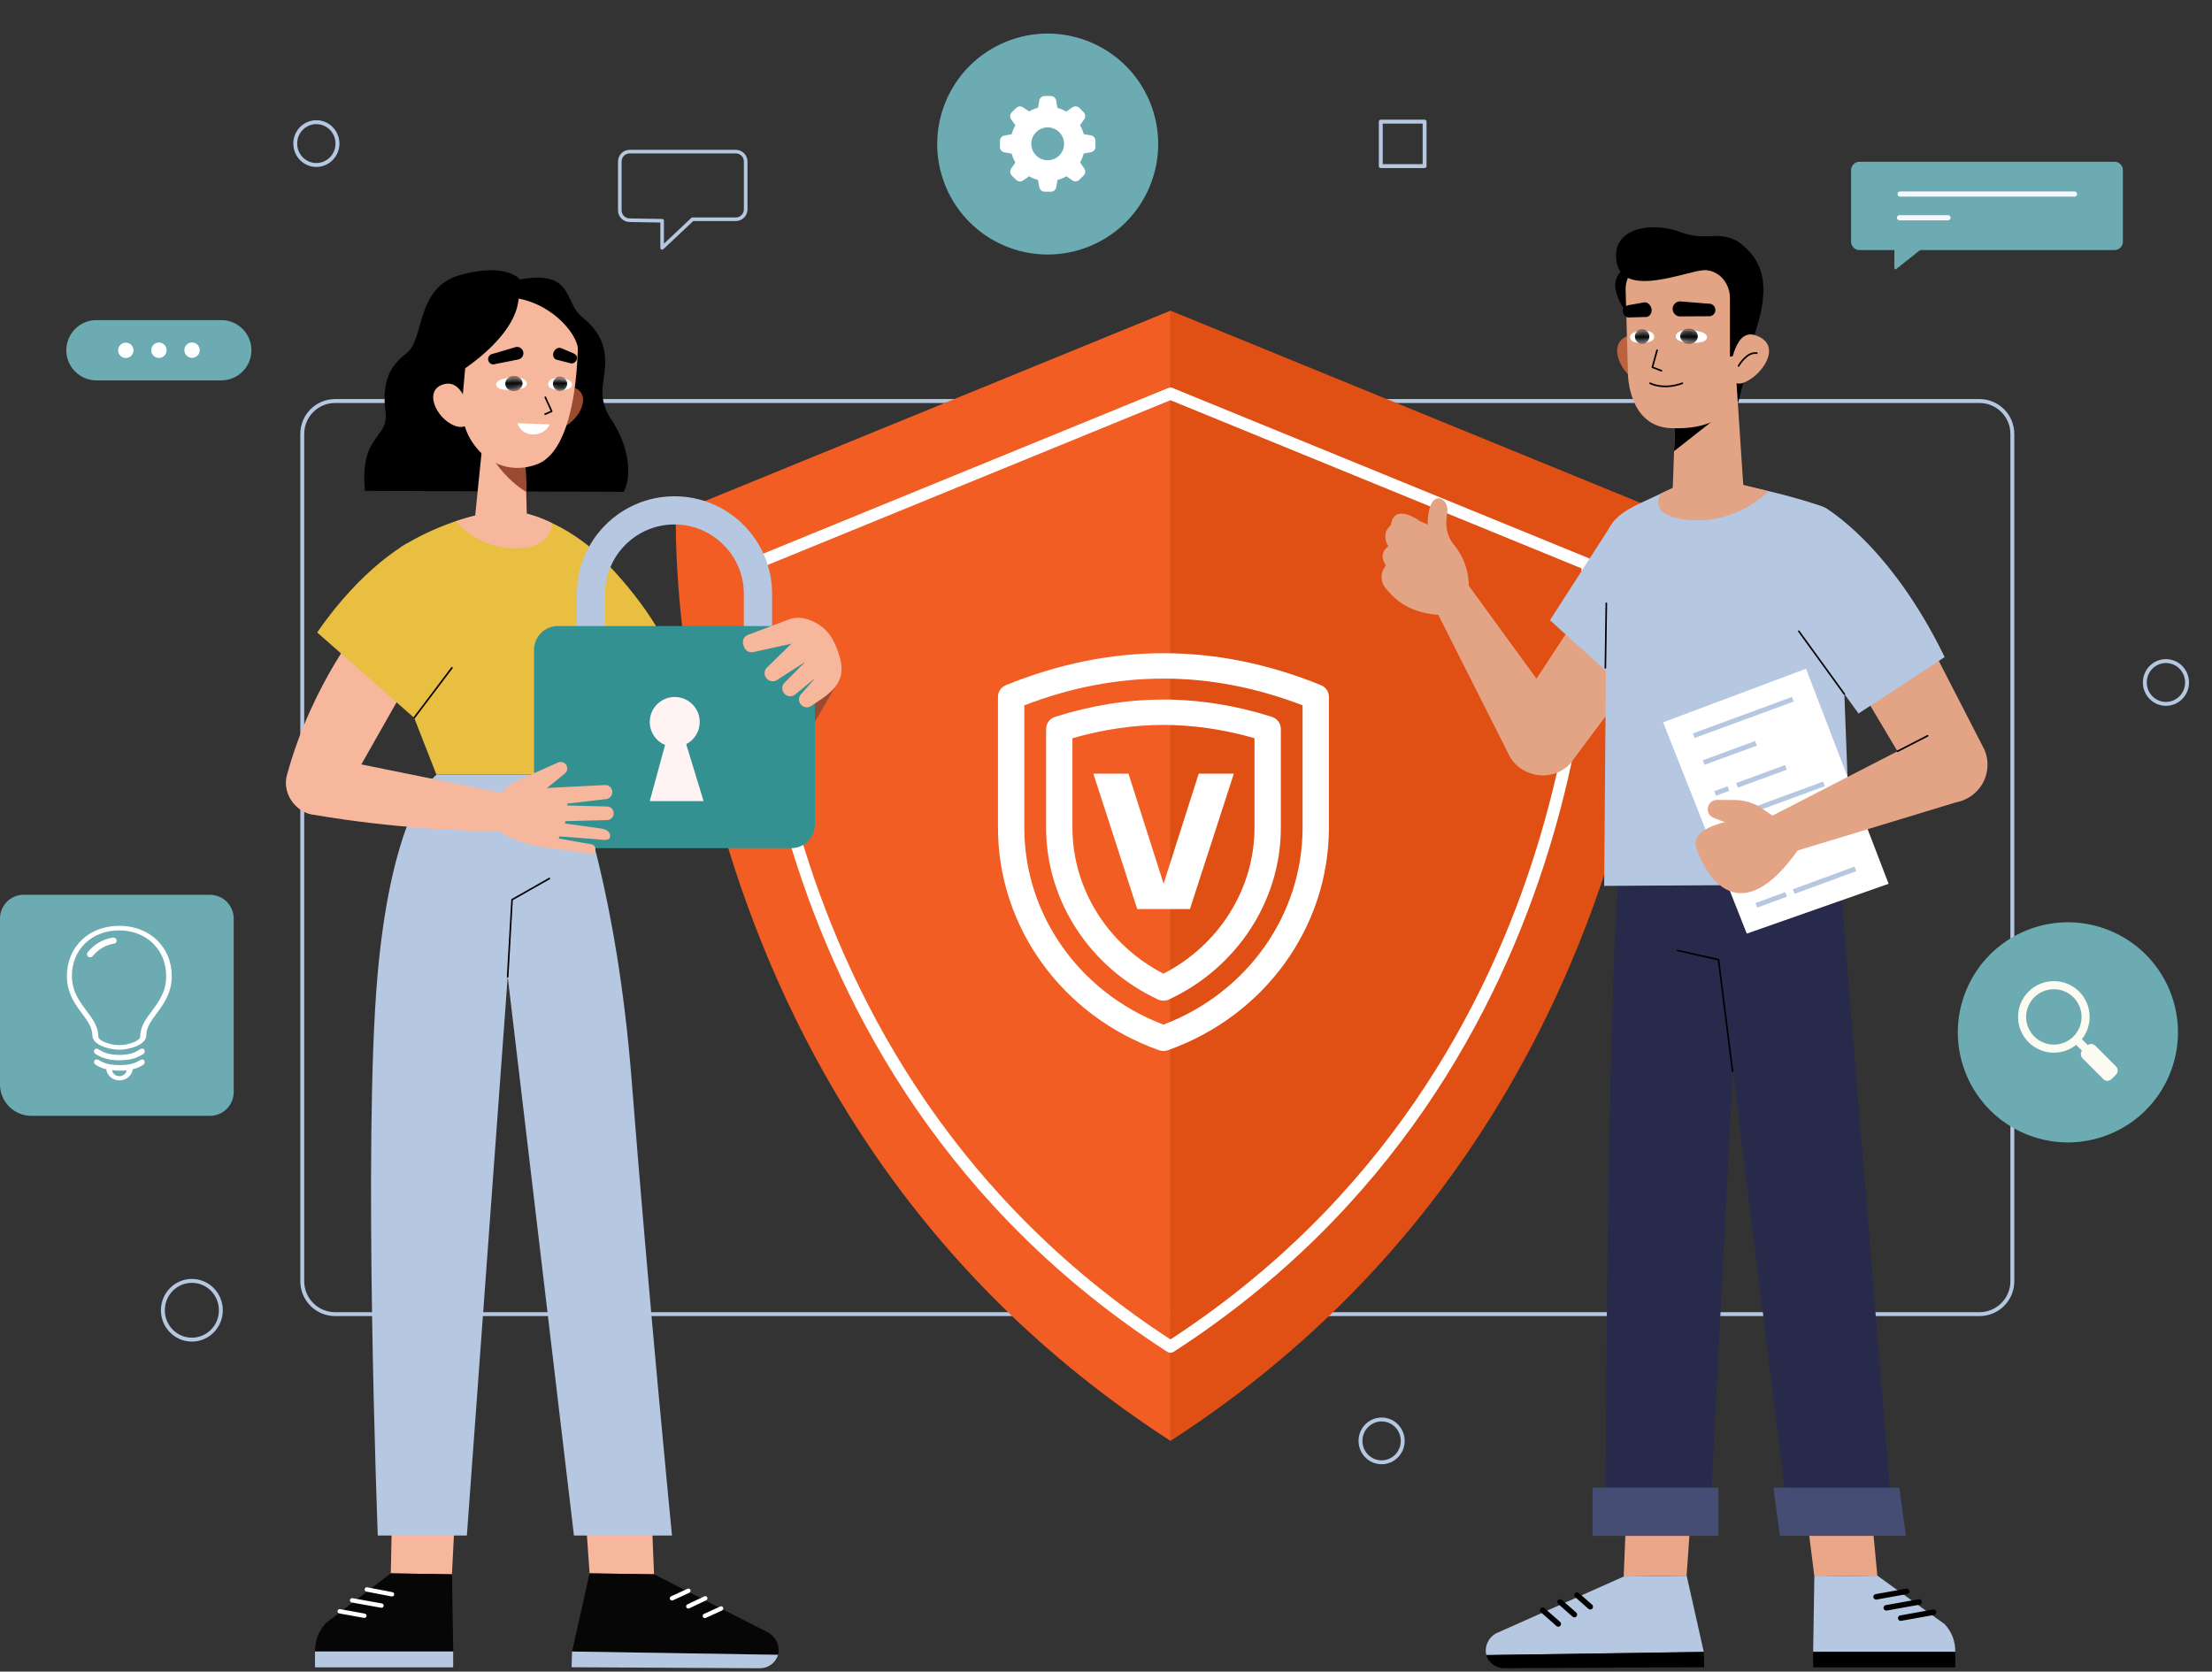 <svg width="430" height="325" viewBox="0 0 430 325" fill="none" xmlns="http://www.w3.org/2000/svg">
<rect x="0" y="0" width="430" height="325" fill="#333333" stroke="none"/>
<path d="M384.797 77.968H65.15C61.62 77.968 58.758 80.83 58.758 84.361V249.108C58.758 252.639 61.62 255.501 65.15 255.501H384.797C388.327 255.501 391.189 252.639 391.189 249.108V84.361C391.189 80.83 388.327 77.968 384.797 77.968Z" stroke="#B6C7E1" stroke-width="0.76" stroke-linecap="round" stroke-linejoin="round"/>
<path d="M122.393 29.476H143.039C144.091 29.476 144.958 30.343 144.958 31.418V40.688C144.958 41.764 144.102 42.63 143.039 42.63H134.623L128.716 48.191V42.919L122.358 42.815C121.318 42.792 120.486 41.937 120.486 40.873V31.418C120.486 30.343 121.341 29.476 122.405 29.476H122.393Z" stroke="#B6C7E1" stroke-width="0.7" stroke-linecap="round" stroke-linejoin="round"/>
<path d="M42.933 254.749C42.933 257.905 40.413 260.46 37.303 260.46C34.194 260.46 31.662 257.905 31.662 254.749C31.662 251.594 34.182 249.039 37.303 249.039C40.424 249.039 42.933 251.594 42.933 254.749Z" stroke="#B6C7E1" stroke-width="0.76" stroke-linecap="round" stroke-linejoin="round"/>
<path d="M425.151 132.691C425.151 134.992 423.313 136.853 421.047 136.853C418.781 136.853 416.943 134.992 416.943 132.691C416.943 130.391 418.781 128.53 421.047 128.53C423.313 128.53 425.151 130.391 425.151 132.691Z" stroke="#B6C7E1" stroke-width="0.76" stroke-linecap="round" stroke-linejoin="round"/>
<path d="M272.68 280.146C272.68 282.446 270.842 284.307 268.576 284.307C266.31 284.307 264.472 282.446 264.472 280.146C264.472 277.845 266.31 275.984 268.576 275.984C270.842 275.984 272.68 277.845 272.68 280.146Z" stroke="#B6C7E1" stroke-width="0.76" stroke-linecap="round" stroke-linejoin="round"/>
<path d="M65.601 27.915C65.601 30.215 63.763 32.077 61.497 32.077C59.232 32.077 57.394 30.215 57.394 27.915C57.394 25.615 59.232 23.754 61.497 23.754C63.763 23.754 65.601 25.615 65.601 27.915Z" stroke="#B6C7E1" stroke-width="0.76" stroke-linecap="round" stroke-linejoin="round"/>
<path d="M276.934 23.65H268.415V32.296H276.934V23.65Z" stroke="#B6C7E1" stroke-width="0.76" stroke-linecap="round" stroke-linejoin="round"/>
<path d="M227.539 60.398L131.398 99.723C131.398 99.723 127.029 215.215 227.539 280.146V60.398Z" fill="#F15D22"/>
<path d="M227.54 60.398L323.681 99.723C323.681 99.723 328.05 215.215 227.54 280.146V60.398Z" fill="#E04F14"/>
<path d="M308.595 109.699L227.528 76.535L146.46 109.699C146.46 109.699 142.773 207.077 227.528 261.824C312.271 207.077 308.595 109.699 308.595 109.699Z" stroke="white" stroke-width="2.36" stroke-linecap="round" stroke-linejoin="round"/>
<g clip-path="url(#clip0_12_3248)">
<path d="M253.211 137.132C235.158 130.203 217.174 130.204 199.121 137.132V160.939C199.121 177.872 209.88 193.032 226.164 199.214C242.449 193.033 253.21 177.872 253.211 160.939V137.132ZM258.332 160.939C258.331 180.246 245.845 197.508 227.051 204.182C226.48 204.385 225.852 204.385 225.28 204.182C206.487 197.508 194.001 180.246 194 160.939V135.477C194 134.484 194.618 133.587 195.567 133.202C215.939 124.933 236.393 124.933 256.765 133.202C257.713 133.587 258.332 134.484 258.332 135.477V160.939Z" fill="white"/>
<path d="M243.867 143.529C237.918 141.812 231.993 140.945 226.172 140.945C220.35 140.945 214.425 141.812 208.476 143.529V160.934C208.476 172.864 215.434 183.788 226.172 189.308C236.91 183.788 243.867 172.864 243.867 160.934V143.529ZM248.988 160.934C248.988 175.185 240.406 188.166 227.288 194.302C226.583 194.631 225.76 194.631 225.055 194.302C211.937 188.166 203.355 175.185 203.355 160.934V141.71L203.389 141.318C203.539 140.418 204.197 139.659 205.116 139.367C212.134 137.144 219.196 136.009 226.172 136.009C233.148 136.009 240.209 137.144 247.228 139.367C248.278 139.7 248.987 140.645 248.988 141.71V160.934Z" fill="white"/>
<path d="M212.541 150.42L221.075 176.746H231.316L239.851 150.42H233.023L226.196 171.81L219.368 150.42H212.541Z" fill="white"/>
</g>
<path d="M43.013 73.957H18.749C15.513 73.957 12.889 71.333 12.889 68.096C12.889 64.86 15.513 62.236 18.749 62.236H43.013C46.25 62.236 48.874 64.86 48.874 68.096C48.874 71.333 46.25 73.957 43.013 73.957Z" fill="#6CABB2"/>
<path d="M25.951 68.108C25.951 68.94 25.28 69.611 24.46 69.611C23.628 69.611 22.957 68.94 22.957 68.119C22.957 67.287 23.628 66.617 24.448 66.617C25.28 66.617 25.951 67.287 25.951 68.108Z" fill="white"/>
<path d="M32.389 68.085C32.389 68.917 31.719 69.588 30.898 69.588C30.066 69.588 29.395 68.917 29.395 68.096C29.395 67.264 30.066 66.594 30.887 66.594C31.719 66.594 32.389 67.264 32.389 68.085Z" fill="white"/>
<path d="M38.829 68.073C38.829 68.906 38.158 69.576 37.338 69.576C36.517 69.576 35.835 68.906 35.835 68.085C35.835 67.252 36.505 66.582 37.326 66.582C38.158 66.582 38.829 67.252 38.829 68.073Z" fill="white"/>
<path d="M361.469 48.618L411.048 48.618C411.948 48.618 412.678 47.889 412.678 46.988V33.082C412.678 32.182 411.948 31.452 411.048 31.452L361.469 31.452C360.569 31.452 359.839 32.182 359.839 33.082V46.988C359.839 47.889 360.569 48.618 361.469 48.618Z" fill="#6CABB2"/>
<path d="M403.269 37.729H369.376" stroke="#F8F7FF" stroke-width="1.01" stroke-linecap="round" stroke-linejoin="round"/>
<path d="M378.681 42.33H369.26" stroke="#F8F7FF" stroke-width="1.01" stroke-linecap="round" stroke-linejoin="round"/>
<path d="M368.255 46.156V52.156C368.255 52.329 368.463 52.433 368.602 52.317L376.358 46.156H368.255Z" fill="#6CABB2"/>
<path d="M4.635 173.971H40.805C43.36 173.971 45.429 176.04 45.429 178.595V212.326C45.429 214.88 43.36 216.949 40.805 216.949H6.103C2.74 216.949 0 214.21 0 210.846V178.583C0 176.028 2.069 173.959 4.624 173.959L4.635 173.971Z" fill="#6CABB2"/>
<path d="M410.081 220.523C421.02 216.052 426.264 203.56 421.793 192.621C417.322 181.683 404.83 176.439 393.891 180.91C382.953 185.381 377.709 197.873 382.18 208.811C386.651 219.75 399.143 224.994 410.081 220.523Z" fill="#6CABB2"/>
<path d="M399.257 204.673C395.419 204.673 392.298 201.552 392.298 197.714C392.298 193.876 395.419 190.755 399.257 190.755C403.095 190.755 406.216 193.876 406.216 197.714C406.216 201.552 403.095 204.673 399.257 204.673ZM399.257 192.327C396.286 192.327 393.87 194.743 393.87 197.714C393.87 200.685 396.286 203.101 399.257 203.101C402.228 203.101 404.644 200.685 404.644 197.714C404.644 194.743 402.228 192.327 399.257 192.327Z" fill="#FBFBF1"/>
<path d="M404.158 201.501L403.046 202.612L405.098 204.664L406.21 203.552L404.158 201.501Z" fill="#FBFBF1"/>
<path d="M404.824 205.759L408.887 209.822C409.32 210.255 410.023 210.255 410.456 209.822L411.355 208.923C411.789 208.489 411.789 207.787 411.355 207.353L407.293 203.291C406.859 202.858 406.157 202.858 405.723 203.291L404.824 204.19C404.391 204.623 404.391 205.326 404.824 205.759Z" fill="#FBFBF1"/>
<path d="M211.794 47.888C222.774 43.401 228.037 30.861 223.549 19.881C219.062 8.901 206.523 3.638 195.542 8.126C184.562 12.613 179.299 25.152 183.787 36.133C188.274 47.113 200.813 52.376 211.794 47.888Z" fill="#6CABB2"/>
<path d="M212.061 26.32L210.674 26.077C210.512 25.464 210.27 24.887 209.958 24.343L210.767 23.187C211.067 22.759 211.009 22.181 210.651 21.812L209.819 20.979C209.449 20.621 208.871 20.575 208.443 20.887L207.287 21.696C206.744 21.384 206.154 21.141 205.553 20.979L205.311 19.558C205.218 19.049 204.79 18.679 204.282 18.667H203.08C202.559 18.667 202.109 19.037 202.028 19.558L201.785 20.945C201.172 21.107 200.594 21.349 200.051 21.661L198.895 20.887C198.467 20.586 197.889 20.644 197.519 21.002L196.687 21.835C196.317 22.205 196.271 22.783 196.571 23.21L197.381 24.366C197.069 24.91 196.826 25.499 196.664 26.1L195.277 26.343C194.768 26.435 194.387 26.875 194.387 27.395V28.574C194.387 29.094 194.757 29.545 195.277 29.626L196.664 29.869C196.826 30.481 197.069 31.059 197.381 31.603L196.571 32.759C196.271 33.186 196.329 33.764 196.687 34.134L197.519 34.966C197.889 35.336 198.467 35.383 198.895 35.082L200.051 34.273C200.594 34.585 201.184 34.828 201.785 34.99L202.028 36.377C202.12 36.885 202.559 37.267 203.08 37.267H204.282C204.802 37.267 205.253 36.897 205.334 36.377L205.576 34.99C206.189 34.828 206.767 34.585 207.31 34.273L208.443 35.071C208.871 35.371 209.449 35.313 209.819 34.955L210.651 34.123C211.021 33.753 211.067 33.175 210.767 32.747L209.958 31.579C210.27 31.036 210.512 30.447 210.674 29.846L212.061 29.603C212.57 29.51 212.951 29.071 212.951 28.551V27.372C212.951 26.852 212.582 26.412 212.061 26.32ZM203.658 31.152C201.9 31.152 200.479 29.73 200.479 27.961C200.479 26.193 201.9 24.771 203.669 24.771C205.426 24.771 206.848 26.193 206.848 27.961C206.848 27.961 206.848 27.973 206.848 27.984C206.848 29.741 205.415 31.152 203.669 31.152H203.658Z" fill="white"/>
<path d="M23.19 180C17.254 180 13 184.112 13 189.79C13 193.094 14.591 195.231 15.968 197.083C17.044 198.536 17.947 199.782 17.947 201.274C17.947 203.249 21.429 204.095 23.194 204.095C24.959 204.095 28.441 203.249 28.441 201.274C28.441 199.742 29.387 198.492 30.42 197.083C31.797 195.231 33.388 193.094 33.388 189.79C33.388 184.151 29.13 180 23.198 180H23.19ZM29.561 196.525C28.366 198.1 27.258 199.592 27.258 201.543C27.258 202.374 24.911 203.201 23.186 203.201C21.46 203.201 19.114 202.37 19.114 201.543C19.114 199.592 18.006 198.1 16.811 196.525C15.438 194.657 13.977 192.75 13.977 189.723C13.977 184.622 17.828 180.89 23.138 180.89C28.449 180.89 32.299 184.622 32.299 189.723C32.343 192.75 30.926 194.657 29.557 196.525H29.561Z" fill="white"/>
<path d="M18.544 204.899C19.791 205.746 21.294 206.149 23.229 206.149C25.165 206.149 26.625 205.746 27.875 204.899C28.176 204.697 28.219 204.333 28.006 204.052C27.792 203.771 27.381 203.89 27.08 204.091C26.09 204.776 24.8 205.1 23.21 205.1C21.619 205.1 20.329 204.78 19.296 204.091C18.995 203.89 18.631 203.81 18.413 204.052C18.156 204.333 18.243 204.697 18.544 204.899Z" fill="white"/>
<path d="M27.107 206.189C25.948 206.952 24.483 207.075 23.237 207.075C21.433 207.075 20.269 206.794 19.323 206.149C19.023 205.947 18.631 205.908 18.413 206.149C18.199 206.43 18.283 206.794 18.544 206.996C19.232 207.439 19.921 207.72 20.649 207.882C20.779 209.089 21.895 210.059 23.229 210.059C24.563 210.059 25.678 209.093 25.809 207.882C26.541 207.72 27.23 207.439 27.875 206.996C28.175 206.794 28.219 206.43 28.005 206.149C27.792 205.868 27.368 205.987 27.107 206.189ZM23.189 209.228C22.303 209.228 21.844 208.563 21.797 208.072C22.184 208.112 22.802 208.163 23.189 208.163C23.577 208.163 24.187 208.148 24.618 208.108C24.555 208.603 24.064 209.228 23.189 209.228Z" fill="white"/>
<path d="M21.939 182.295C19.96 182.616 18.413 183.502 17.036 185.156C16.822 185.437 16.866 185.801 17.123 186.003C17.253 186.082 17.38 186.126 17.511 186.126C17.681 186.126 17.898 186.047 18.025 185.884C19.185 184.515 20.475 183.747 22.152 183.466C22.497 183.427 22.754 183.102 22.667 182.782C22.623 182.461 22.323 182.26 21.935 182.299L21.939 182.295Z" fill="white"/>
<path d="M327.865 306.34L329.067 289.243L316.317 289.81L315.635 306.525L327.865 306.34Z" fill="#E9A788"/>
<path d="M315.635 306.525L290.932 317.518C289.349 318.304 288.528 320.084 288.932 321.795L331.206 321.182L327.877 306.351L315.647 306.525H315.635Z" fill="#B6C7E1"/>
<path d="M331.194 321.171L331.287 324.153L292.365 324.338C290.782 324.338 289.372 323.298 288.909 321.784L331.183 321.171H331.194Z" fill="black"/>
<path d="M306.572 310.131L309.138 312.397" stroke="black" stroke-width="1.07" stroke-linecap="round" stroke-linejoin="round"/>
<path d="M303.266 311.461L306.052 313.923" stroke="black" stroke-width="1.07" stroke-linecap="round" stroke-linejoin="round"/>
<path d="M299.891 313.068L302.919 315.738" stroke="black" stroke-width="1.07" stroke-linecap="round" stroke-linejoin="round"/>
<path d="M315.381 166.85C312.549 170.827 312.029 297.994 312.029 297.994H332.27L339.067 164.931L315.37 166.85H315.381Z" fill="#272A4B"/>
<path d="M334.061 289.243H309.578V298.618H334.061V289.243Z" fill="#454D75"/>
<path d="M364.937 306.34L363.319 288.966L350.568 289.532L352.707 306.525L364.937 306.34Z" fill="#E9A788"/>
<path d="M364.937 306.34L378.069 315.807C379.468 317.402 380.092 319.055 380.092 321.171H352.464L352.696 306.513L364.926 306.34H364.937Z" fill="#B6C7E1"/>
<path d="M380.092 321.171H352.464V324.176H380.092V321.171Z" fill="black"/>
<path d="M364.706 310.467L370.624 309.403" stroke="black" stroke-width="1.07" stroke-linecap="round" stroke-linejoin="round"/>
<path d="M366.682 312.605L373.051 311.461" stroke="black" stroke-width="1.07" stroke-linecap="round" stroke-linejoin="round"/>
<path d="M369.492 314.605L375.861 313.461" stroke="black" stroke-width="1.07" stroke-linecap="round" stroke-linejoin="round"/>
<path d="M333.39 180.525L347.528 293.936H367.745L357.215 164.931L334.061 165.313L333.39 180.525Z" fill="#272A4B"/>
<path d="M370.497 298.618H346.014L344.742 289.243H369.225L370.497 298.618Z" fill="#454D75"/>
<path d="M336.801 208.257L334.061 186.582L326.085 184.791" stroke="black" stroke-width="0.31" stroke-linecap="round" stroke-linejoin="round"/>
<path d="M339.332 72.72L337.587 79.367L337.24 72.084L339.332 72.72Z" fill="black"/>
<path d="M318.432 51.138C318.432 51.138 312.826 52.098 314.213 56.918C315.6 61.727 318.733 62.108 318.733 62.108L318.432 51.138Z" fill="black"/>
<path d="M321.357 72.975C321.311 71.402 321.022 69.853 320.432 68.374C319.623 66.351 318.825 64.513 316.537 65.276C311.947 66.813 315.496 73.633 319.218 74.466C320.317 74.708 321.38 73.957 321.345 72.975H321.357Z" fill="#BB623F"/>
<path d="M337.413 72.084L338.997 96.094L325.125 96.186L325.831 76.65L337.413 72.084Z" fill="#E2A485"/>
<path d="M325.438 87.713L334.477 80.604L325.68 79.748L325.438 87.713Z" fill="black"/>
<path d="M316.016 56.352L316.467 72.743C316.467 72.743 316.525 82.87 324.732 83.239C334.2 83.667 337.98 79.217 337.378 74.304L336.858 55.855C336.824 52.526 333.783 49.878 330.119 49.982L322.432 50.191C318.802 50.294 315.924 53.046 316.016 56.34V56.352Z" fill="#E2A485"/>
<path d="M328.708 64.178C328.708 64.178 325.934 63.969 325.761 65.322C325.587 66.674 328.87 66.628 328.87 66.628C328.87 66.628 331.725 66.882 331.829 65.611C331.945 64.339 328.708 64.178 328.708 64.178Z" fill="white"/>
<mask id="mask0_12_3248" style="mask-type:luminance" maskUnits="userSpaceOnUse" x="325" y="64" width="7" height="3">
<path d="M328.708 64.178C328.708 64.178 325.934 63.969 325.761 65.322C325.587 66.674 328.87 66.628 328.87 66.628C328.87 66.628 331.725 66.882 331.829 65.611C331.945 64.339 328.708 64.178 328.708 64.178Z" fill="white"/>
</mask>
<g mask="url(#mask0_12_3248)">
<path d="M330.038 65.484C329.98 66.305 329.171 66.929 328.235 66.871C327.287 66.813 326.57 66.085 326.628 65.264C326.686 64.444 327.495 63.819 328.431 63.877C329.379 63.935 330.096 64.663 330.038 65.484Z" fill="#060606"/>
</g>
<path d="M319.264 64.282C319.264 64.282 321.414 64.12 321.565 65.403C321.715 66.686 319.183 66.674 319.183 66.674C319.183 66.674 316.975 66.825 316.871 65.611C316.767 64.397 319.276 64.282 319.276 64.282H319.264Z" fill="white"/>
<mask id="mask1_12_3248" style="mask-type:luminance" maskUnits="userSpaceOnUse" x="316" y="64" width="6" height="3">
<path d="M319.264 64.282C319.264 64.282 321.414 64.12 321.565 65.403C321.715 66.686 319.183 66.674 319.183 66.674C319.183 66.674 316.975 66.825 316.871 65.611C316.767 64.397 319.276 64.282 319.276 64.282H319.264Z" fill="white"/>
</mask>
<g mask="url(#mask1_12_3248)">
<path d="M317.819 65.519C317.877 66.305 318.536 66.906 319.311 66.848C320.085 66.802 320.675 66.12 320.617 65.334C320.559 64.547 319.9 63.946 319.126 64.004C318.351 64.05 317.762 64.732 317.819 65.519Z" fill="#060606"/>
</g>
<path d="M332.373 61.484L326.778 61.519C325.911 61.611 325.16 60.941 325.148 60.074C325.148 59.288 325.749 58.641 326.536 58.594L332.165 59.045C332.824 59.01 333.402 59.496 333.46 60.166C333.518 60.825 333.032 61.415 332.373 61.484Z" fill="black"/>
<path d="M316.501 61.727L319.704 61.635C320.478 61.75 321.114 61.103 321.068 60.247C321.044 59.693 320.732 59.195 320.293 58.941C320.05 58.791 319.75 58.756 319.472 58.814L316.548 59.334C315.912 59.508 315.473 59.762 315.461 60.409C315.45 61.056 315.912 61.646 316.513 61.739L316.501 61.727Z" fill="black"/>
<path d="M322.131 68.085L321.218 71.402L322.975 72.084" stroke="black" stroke-width="0.32" stroke-linecap="round" stroke-linejoin="round"/>
<path d="M320.767 74.512C320.767 74.512 323.264 75.899 327.044 74.512" stroke="black" stroke-width="0.32" stroke-linecap="round" stroke-linejoin="round"/>
<path d="M336.292 69.333V57.959C336.292 56.051 335.379 54.202 333.749 53.208C333.055 52.791 332.235 52.502 331.287 52.526C328.027 52.618 315.635 58.062 314.294 51.104C312.953 44.145 321.334 43.058 326.617 45.116C331.911 47.173 334.94 44.191 339.078 47.925C343.679 52.086 344.176 57.658 339.656 68.894L336.304 69.333H336.292Z" fill="black"/>
<path d="M336.396 73.148C336.35 71.576 336.558 70.015 337.066 68.501C337.76 66.432 338.951 64.432 341.228 65.183C346.915 67.067 342.268 73.483 338.604 74.512C337.529 74.812 336.419 74.13 336.396 73.136V73.148Z" fill="#E2A485"/>
<path d="M337.968 71.148C337.968 71.148 339.517 68.351 341.517 68.663" stroke="black" stroke-width="0.32" stroke-linecap="round" stroke-linejoin="round"/>
<path d="M314.629 107.665L294.423 138.448C292.053 141.095 291.903 145.06 294.076 147.881C296.804 151.43 302.052 151.753 305.197 148.551L326.998 119.271C330.154 116.057 330.258 110.948 327.229 107.619C323.842 103.896 317.982 103.92 314.629 107.665Z" fill="#E2A485"/>
<path d="M337.425 107.052L318.537 136.171L301.301 120.588L313.531 101.573L337.425 107.052Z" fill="#B6C7E1"/>
<path d="M304.572 140.032L284.655 112.693L278.887 118.138L293.382 146.863C295.07 150.204 299.208 151.464 302.468 149.638C305.901 147.707 306.884 143.211 304.561 140.032H304.572Z" fill="#E2A485"/>
<path d="M285.395 115.71C285.395 115.71 287.384 105.989 276.078 101.342C276.078 101.342 270.969 97.539 270.379 102.128C270.379 102.128 268.299 103.596 269.905 106.243C269.905 106.243 267.721 107.434 269.408 109.954C269.408 109.954 267.455 112.127 269.501 114.543C271.547 116.97 274.714 119.791 282.055 119.606L285.384 115.71H285.395Z" fill="#E2A485"/>
<path d="M277.616 103.515C277.616 103.515 277.2 100.116 278.252 97.943C279.304 95.77 281.754 97.284 281.327 99.758C280.899 102.232 281.107 104.313 283.349 106.89L280.483 108.786L277.616 103.515Z" fill="#E2A485"/>
<path d="M338.361 94.314C338.361 94.314 346.315 95.77 353.967 98.359C357.735 99.631 357.967 104.682 357.527 108.647L359.943 171.959L311.844 172.237L312.329 109.873C311.936 104.359 311.497 101.226 318.803 97.862C324.432 95.273 326.941 93.816 330.062 93.632L338.361 94.314Z" fill="#B6C7E1"/>
<path d="M322.86 95.955L329.888 92.614L337.679 93.978L343.794 95.504C343.794 95.504 338.015 101.677 328.883 101.134C319.75 100.59 322.86 95.943 322.86 95.943V95.955Z" fill="#E2A485"/>
<path d="M312.075 129.848L312.26 117.294" stroke="black" stroke-width="0.31" stroke-linecap="round" stroke-linejoin="round"/>
<path d="M354.267 121.548L372.358 151.95C373.93 155.14 377.548 156.758 380.97 155.799C385.282 154.597 387.536 149.846 385.756 145.742L369.653 114.416C367.862 110.289 363.145 108.277 358.926 109.838C354.21 111.584 352.036 117.028 354.256 121.548H354.267Z" fill="#E2A485"/>
<path d="M354.811 98.729C354.811 98.729 367.376 105.827 378.034 127.755L361.284 138.726L348.708 121.363L354.811 98.718V98.729Z" fill="#B6C7E1"/>
<path d="M358.533 134.946L349.678 122.727" stroke="black" stroke-width="0.31" stroke-linecap="round" stroke-linejoin="round"/>
<path d="M351.077 130.021L367.133 171.832L339.564 181.519L323.299 140.436L351.077 130.021Z" fill="white"/>
<path d="M329.264 143.037L348.522 135.951" stroke="#B6C7E1" stroke-width="0.95" stroke-miterlimit="10"/>
<path d="M331.184 148.262L341.356 144.517" stroke="#B6C7E1" stroke-width="0.95" stroke-miterlimit="10"/>
<path d="M337.668 152.69L347.17 149.199" stroke="#B6C7E1" stroke-width="0.95" stroke-miterlimit="10"/>
<path d="M335.321 159.487L354.58 152.401" stroke="#B6C7E1" stroke-width="0.95" stroke-miterlimit="10"/>
<path d="M341.413 176.028L347.204 173.89" stroke="#B6C7E1" stroke-width="0.95" stroke-miterlimit="10"/>
<path d="M348.684 173.347L360.671 168.931" stroke="#B6C7E1" stroke-width="0.95" stroke-miterlimit="10"/>
<path d="M333.403 154.273L335.992 153.314" stroke="#B6C7E1" stroke-width="0.95" stroke-miterlimit="10"/>
<path d="M379.386 140.656L344.106 158.805L346.985 166.11L381.791 155.522L379.386 140.656Z" fill="#E2A485"/>
<path d="M368.867 146.066L374.716 143.06" stroke="black" stroke-width="0.32" stroke-linecap="round" stroke-linejoin="round"/>
<path d="M344.592 158.539C344.592 158.539 327.842 159.163 329.726 164.827C331.611 170.491 338.304 181.508 349.852 164.792L344.592 158.55V158.539Z" fill="#E2A485"/>
<path d="M345.263 159.07L342.569 157.209C341.02 156.134 339.171 155.556 337.287 155.545L333.796 155.522C332.963 155.522 332.224 156.088 332.027 156.897C331.807 157.787 332.281 158.701 333.137 159.024L338.628 161.128L345.274 159.059L345.263 159.07Z" fill="#E2A485"/>
<path d="M75.969 305.901L76.328 288.099L88.743 288.677L87.853 306.086L75.969 305.901Z" fill="#F6B79C"/>
<path d="M75.969 305.901L63.311 315.599C61.878 317.229 61.242 318.928 61.242 321.101H88.107L87.864 306.086L75.981 305.901H75.969Z" fill="#060606"/>
<path d="M61.231 324.176H88.096V321.09H61.231V324.176Z" fill="#B6C7E1"/>
<path d="M76.201 309.97L71.311 309.033" stroke="white" stroke-width="0.85" stroke-linecap="round" stroke-linejoin="round"/>
<path d="M74.154 312.166L68.456 311.149" stroke="white" stroke-width="0.85" stroke-linecap="round" stroke-linejoin="round"/>
<path d="M70.826 314.143L66.04 313.276" stroke="white" stroke-width="0.85" stroke-linecap="round" stroke-linejoin="round"/>
<path d="M114.613 305.901L113.376 288.388L126.438 288.954L127.143 306.086L114.613 305.901Z" fill="#F6B79C"/>
<path d="M127.144 306.086L149.2 317.345C150.818 318.154 151.662 319.969 151.257 321.737L111.203 321.101L114.613 305.901L127.144 306.086Z" fill="#060606"/>
<path d="M111.203 321.101L111.11 324.153L147.72 324.35C149.35 324.35 150.783 323.286 151.257 321.737L111.203 321.101Z" fill="#B6C7E1"/>
<path d="M133.825 309.288L130.635 310.756" stroke="white" stroke-width="0.85" stroke-linecap="round" stroke-linejoin="round"/>
<path d="M137.097 310.756L133.802 312.316" stroke="white" stroke-width="0.85" stroke-linecap="round" stroke-linejoin="round"/>
<path d="M140.183 312.732L137.016 314.177" stroke="white" stroke-width="0.85" stroke-linecap="round" stroke-linejoin="round"/>
<path d="M111.226 148.597H111.353C111.099 148.193 111.075 148.204 111.226 148.597Z" fill="#7685F4"/>
<path d="M130.634 298.549C130.634 298.549 126.265 254.379 122.774 209.852C119.942 173.716 112.278 153.314 111.237 150.62H84.847C84.847 150.62 76.235 157.163 73.38 189.715C70.524 222.267 73.438 298.549 73.438 298.549H90.754L98.695 189.911L111.573 298.549H130.646H130.634Z" fill="#B6C7E1"/>
<path d="M98.684 189.911L99.54 174.919L106.799 170.803" stroke="black" stroke-width="0.31" stroke-linecap="round" stroke-linejoin="round"/>
<path d="M104.938 121.513C104.938 121.513 109.62 138.853 119.688 153.522C121.561 156.25 125.225 157.059 128.069 155.371C130.612 153.857 131.745 150.771 130.785 147.985L118.497 115.907L104.938 121.525V121.513Z" fill="#F6B79C"/>
<path d="M78.166 106.22C82.038 103.792 90.315 99.689 99.031 99.203C99.031 99.203 106.915 99.839 114.926 106.578C116.024 107.503 116.648 108.879 116.59 110.312L111.226 150.609H84.836L71.369 116.219C71.242 114.52 76.721 107.122 78.166 106.208V106.22Z" fill="#E8BF40"/>
<path d="M88.639 101.365C88.639 101.365 94.522 99.261 99.042 99.215C99.042 99.215 102.869 99.481 107.261 101.689C107.261 101.689 107.735 106.451 100.291 106.613C92.858 106.775 88.639 101.353 88.639 101.353V101.365Z" fill="#F6B79C"/>
<path d="M114.937 106.59C114.937 106.59 123.41 114.057 128.797 123.906L112.868 133.385L114.925 106.59H114.937Z" fill="#E8BF40"/>
<path d="M113.642 132.795C113.642 132.795 116 126.391 113.584 117.618" stroke="black" stroke-width="0.31" stroke-linecap="round" stroke-linejoin="round"/>
<path d="M163.233 132.056L158.389 140.367V134.876L163.233 132.056Z" fill="#9B4A32"/>
<path d="M150.078 141.13H112.151V115.444C112.151 104.983 120.659 96.487 131.12 96.487C141.582 96.487 150.09 104.995 150.09 115.444V141.13H150.078ZM117.619 135.662H144.599V115.456C144.599 108.023 138.541 101.966 131.109 101.966C123.676 101.966 117.619 108.012 117.619 115.456V135.662Z" fill="#B6C7E1"/>
<path d="M153.8 121.721H108.429C105.881 121.721 103.816 123.786 103.816 126.334V160.296C103.816 162.843 105.881 164.908 108.429 164.908H153.8C156.347 164.908 158.412 162.843 158.412 160.296V126.334C158.412 123.786 156.347 121.721 153.8 121.721Z" fill="#349191"/>
<path d="M131.167 145.222C133.848 145.222 136.022 143.048 136.022 140.367C136.022 137.686 133.848 135.512 131.167 135.512C128.485 135.512 126.312 137.686 126.312 140.367C126.312 143.048 128.485 145.222 131.167 145.222Z" fill="#FFF3F3"/>
<path d="M130.323 141.026L126.312 155.753H136.773L132.276 141.026H130.323Z" fill="#FFF3F3"/>
<path d="M153.268 120.461C154.274 120.08 155.372 119.999 156.413 120.253C158.204 120.693 160.828 121.883 162.262 125.108C164.585 130.322 163.822 132.819 160.32 135.466L151.835 120.993L153.268 120.461Z" fill="#F6B79C"/>
<path d="M151.847 121.005L145.396 123.432C144.61 123.733 144.206 124.611 144.506 125.409L144.668 125.825C144.934 126.542 145.685 126.946 146.425 126.784L156.817 124.496L151.858 121.005H151.847Z" fill="#F6B79C"/>
<path d="M155.476 123.559L149.095 129.778C148.494 130.368 148.471 131.339 149.061 131.94L149.107 131.998C149.616 132.518 150.425 132.61 151.037 132.217L158.378 127.49L155.476 123.571V123.559Z" fill="#F6B79C"/>
<path d="M157.383 127.825L152.505 132.738C151.939 133.316 151.916 134.229 152.447 134.83L152.471 134.853C153.025 135.489 153.996 135.547 154.621 134.992L160.574 130.114L157.383 127.825Z" fill="#F6B79C"/>
<path d="M160.331 135.466L157.707 137.257C157.048 137.708 156.158 137.57 155.661 136.957C155.152 136.333 155.21 135.431 155.788 134.888L159.915 130.195L160.331 135.466Z" fill="#F6B79C"/>
<path d="M70.79 120.681C70.79 120.681 60.664 132.738 55.775 150.713C54.919 153.857 56.977 157.175 59.901 158.146C62.514 159.013 65.265 157.799 66.502 155.221L85.124 122.369L70.79 120.669V120.681Z" fill="#F6B79C"/>
<path d="M79.183 105.642C79.183 105.642 70.467 110.162 61.659 122.97L80.501 139.558L89.425 122.288L79.183 105.642Z" fill="#E8BF40"/>
<path d="M87.853 129.836L80.513 139.558" stroke="black" stroke-width="0.31" stroke-linecap="round" stroke-linejoin="round"/>
<path d="M60.722 158.354C60.722 158.354 77.912 161.648 99.262 161.648L99.898 154.643L62.676 147.083C59.717 146.332 56.688 148.077 55.856 151.013C54.931 154.25 57.416 157.776 60.722 158.354Z" fill="#F6B79C"/>
<path d="M97.124 158.065C97.124 158.065 95.517 153.938 100.649 151.753L108.498 148.239C109.203 147.939 110.001 148.32 110.221 149.06C110.359 149.557 110.186 150.089 109.781 150.412L106.325 153.21L117.526 152.632C118.37 152.551 119.087 153.244 119.029 154.088C118.983 154.747 118.486 155.279 117.838 155.36L110.313 156.238L110.221 156.608L118.127 156.805C118.96 156.897 119.491 157.73 119.237 158.527C119.04 159.128 118.451 159.51 117.827 159.44L109.955 159.648L109.793 160.099L116.763 161.07C118.636 161.348 118.705 162.319 118.532 162.908C118.37 163.463 116.821 163.301 116.255 163.186L108.776 162.619L108.614 163.024L115.156 164.191C115.711 164.434 115.908 165.128 115.561 165.625C115.307 165.983 114.844 166.122 114.44 165.96L106.822 164.885C106.822 164.885 97.493 163.81 96.268 160.169L97.112 158.065H97.124Z" fill="#F6B79C"/>
<path d="M101.065 54.317C101.065 54.317 98.43 50.953 89.401 53.485C80.697 55.936 82.581 66.027 79.01 68.697C75.449 71.368 74.258 74.685 74.941 80.072C75.623 85.459 69.924 84.187 70.941 95.435L121.248 95.62C121.248 95.62 124.3 90.464 119.04 81.841C119.04 81.841 116.671 79.101 117.179 74.974C117.688 70.836 118.913 66.281 113.168 61.646C109.527 58.71 111.654 52.479 101.065 54.329V54.317Z" fill="black"/>
<path d="M94.372 80.534L92.13 102.636L102.487 102.949L101.967 83.505L94.372 80.534Z" fill="#F6B79C"/>
<path d="M102.313 95.643C102.313 95.643 96.187 92.395 92.95 83.54L102.036 85.933L102.313 95.631V95.643Z" fill="#9B4A32"/>
<path d="M106.359 82.13C106.336 80.789 106.568 79.436 107.122 78.153C107.874 76.385 109.145 74.627 111.469 75.333C115.445 76.535 112.428 82.453 108.625 83.32C107.504 83.575 106.371 82.974 106.359 82.13Z" fill="#9B4A32"/>
<path d="M103.886 56.907C103.886 56.907 112.741 56.999 112.313 68.374C111.885 79.748 109.365 88.395 104.395 90.268C100.025 91.921 94.951 90.73 91.806 85.967C90.57 84.095 89.911 81.91 89.691 79.702L90.523 70.662C90.523 70.662 86.2 56.41 103.886 56.907Z" fill="#F6B79C"/>
<path d="M91.332 81.667C91.308 80.269 91.031 78.881 90.441 77.564C89.632 75.749 88.303 73.98 86.003 74.789C82.072 76.165 85.286 82.211 89.112 82.974C90.245 83.193 91.355 82.546 91.332 81.667Z" fill="#F6B79C"/>
<path d="M89.055 72.501C89.055 72.501 102.441 64.501 100.695 55.762C100.695 55.762 98.915 53.034 91.633 54.653C84.35 56.271 82.027 67.264 83.818 70.489L89.055 72.501Z" fill="black"/>
<path d="M97.378 57.785C97.378 57.785 102.429 57.242 107.527 61.056C109.897 62.837 111.885 65.299 112.336 67.576C112.637 69.067 114.556 73.021 114.556 73.021C114.556 73.021 114.891 65.183 111.689 60.166C108.475 55.15 101.875 55.069 97.389 57.797L97.378 57.785Z" fill="black"/>
<path d="M99.528 73.379C99.528 73.379 102.256 73.171 102.429 74.512C102.603 75.841 99.366 75.795 99.366 75.795C99.366 75.795 96.557 76.049 96.453 74.801C96.337 73.552 99.528 73.391 99.528 73.391V73.379Z" fill="white"/>
<mask id="mask2_12_3248" style="mask-type:luminance" maskUnits="userSpaceOnUse" x="96" y="73" width="7" height="3">
<path d="M99.528 73.379C99.528 73.379 102.256 73.171 102.429 74.512C102.603 75.841 99.366 75.795 99.366 75.795C99.366 75.795 96.557 76.049 96.453 74.801C96.337 73.552 99.528 73.391 99.528 73.391V73.379Z" fill="white"/>
</mask>
<g mask="url(#mask2_12_3248)">
<path d="M98.221 74.674C98.279 75.483 99.065 76.096 100.002 76.038C100.926 75.98 101.631 75.263 101.585 74.454C101.527 73.645 100.741 73.032 99.805 73.09C98.88 73.148 98.175 73.865 98.221 74.674Z" fill="#060606"/>
</g>
<path d="M108.821 73.483C108.821 73.483 106.706 73.321 106.567 74.593C106.428 75.864 108.914 75.841 108.914 75.841C108.914 75.841 111.087 75.98 111.191 74.789C111.295 73.599 108.833 73.483 108.833 73.483H108.821Z" fill="white"/>
<mask id="mask3_12_3248" style="mask-type:luminance" maskUnits="userSpaceOnUse" x="106" y="73" width="6" height="3">
<path d="M108.821 73.483C108.821 73.483 106.706 73.321 106.567 74.593C106.428 75.864 108.914 75.841 108.914 75.841C108.914 75.841 111.087 75.98 111.191 74.789C111.295 73.599 108.833 73.483 108.833 73.483H108.821Z" fill="white"/>
</mask>
<g mask="url(#mask3_12_3248)">
<path d="M110.243 74.708C110.197 75.483 109.538 76.072 108.775 76.015C108.012 75.968 107.434 75.298 107.492 74.523C107.538 73.749 108.197 73.159 108.96 73.217C109.723 73.263 110.301 73.934 110.243 74.708Z" fill="#060606"/>
</g>
<path d="M96.013 70.836L100.626 69.911C101.354 69.842 101.862 69.16 101.724 68.443C101.597 67.796 100.984 67.368 100.337 67.46L95.771 68.801C95.216 68.882 94.834 69.391 94.892 69.946C94.961 70.501 95.458 70.905 96.013 70.847V70.836Z" fill="black"/>
<path d="M111.041 70.662L108.429 69.992C107.77 69.934 107.377 69.287 107.573 68.593C107.7 68.142 108.047 67.796 108.452 67.669C108.683 67.599 108.937 67.622 109.157 67.715L111.457 68.686C111.943 68.94 112.255 69.229 112.151 69.772C112.035 70.304 111.55 70.709 111.041 70.662Z" fill="black"/>
<path d="M106.001 77.24L107.238 79.968L105.966 80.523" stroke="black" stroke-width="0.32" stroke-linecap="round" stroke-linejoin="round"/>
<path d="M106.868 82.5L100.579 82.28C100.579 82.28 101.192 84.465 103.596 84.465C106.116 84.465 106.879 82.5 106.879 82.5H106.868Z" fill="white"/>
<defs>
<clipPath id="clip0_12_3248">
<rect width="65" height="78" fill="white" transform="translate(194 127)"/>
</clipPath>
</defs>
</svg>
